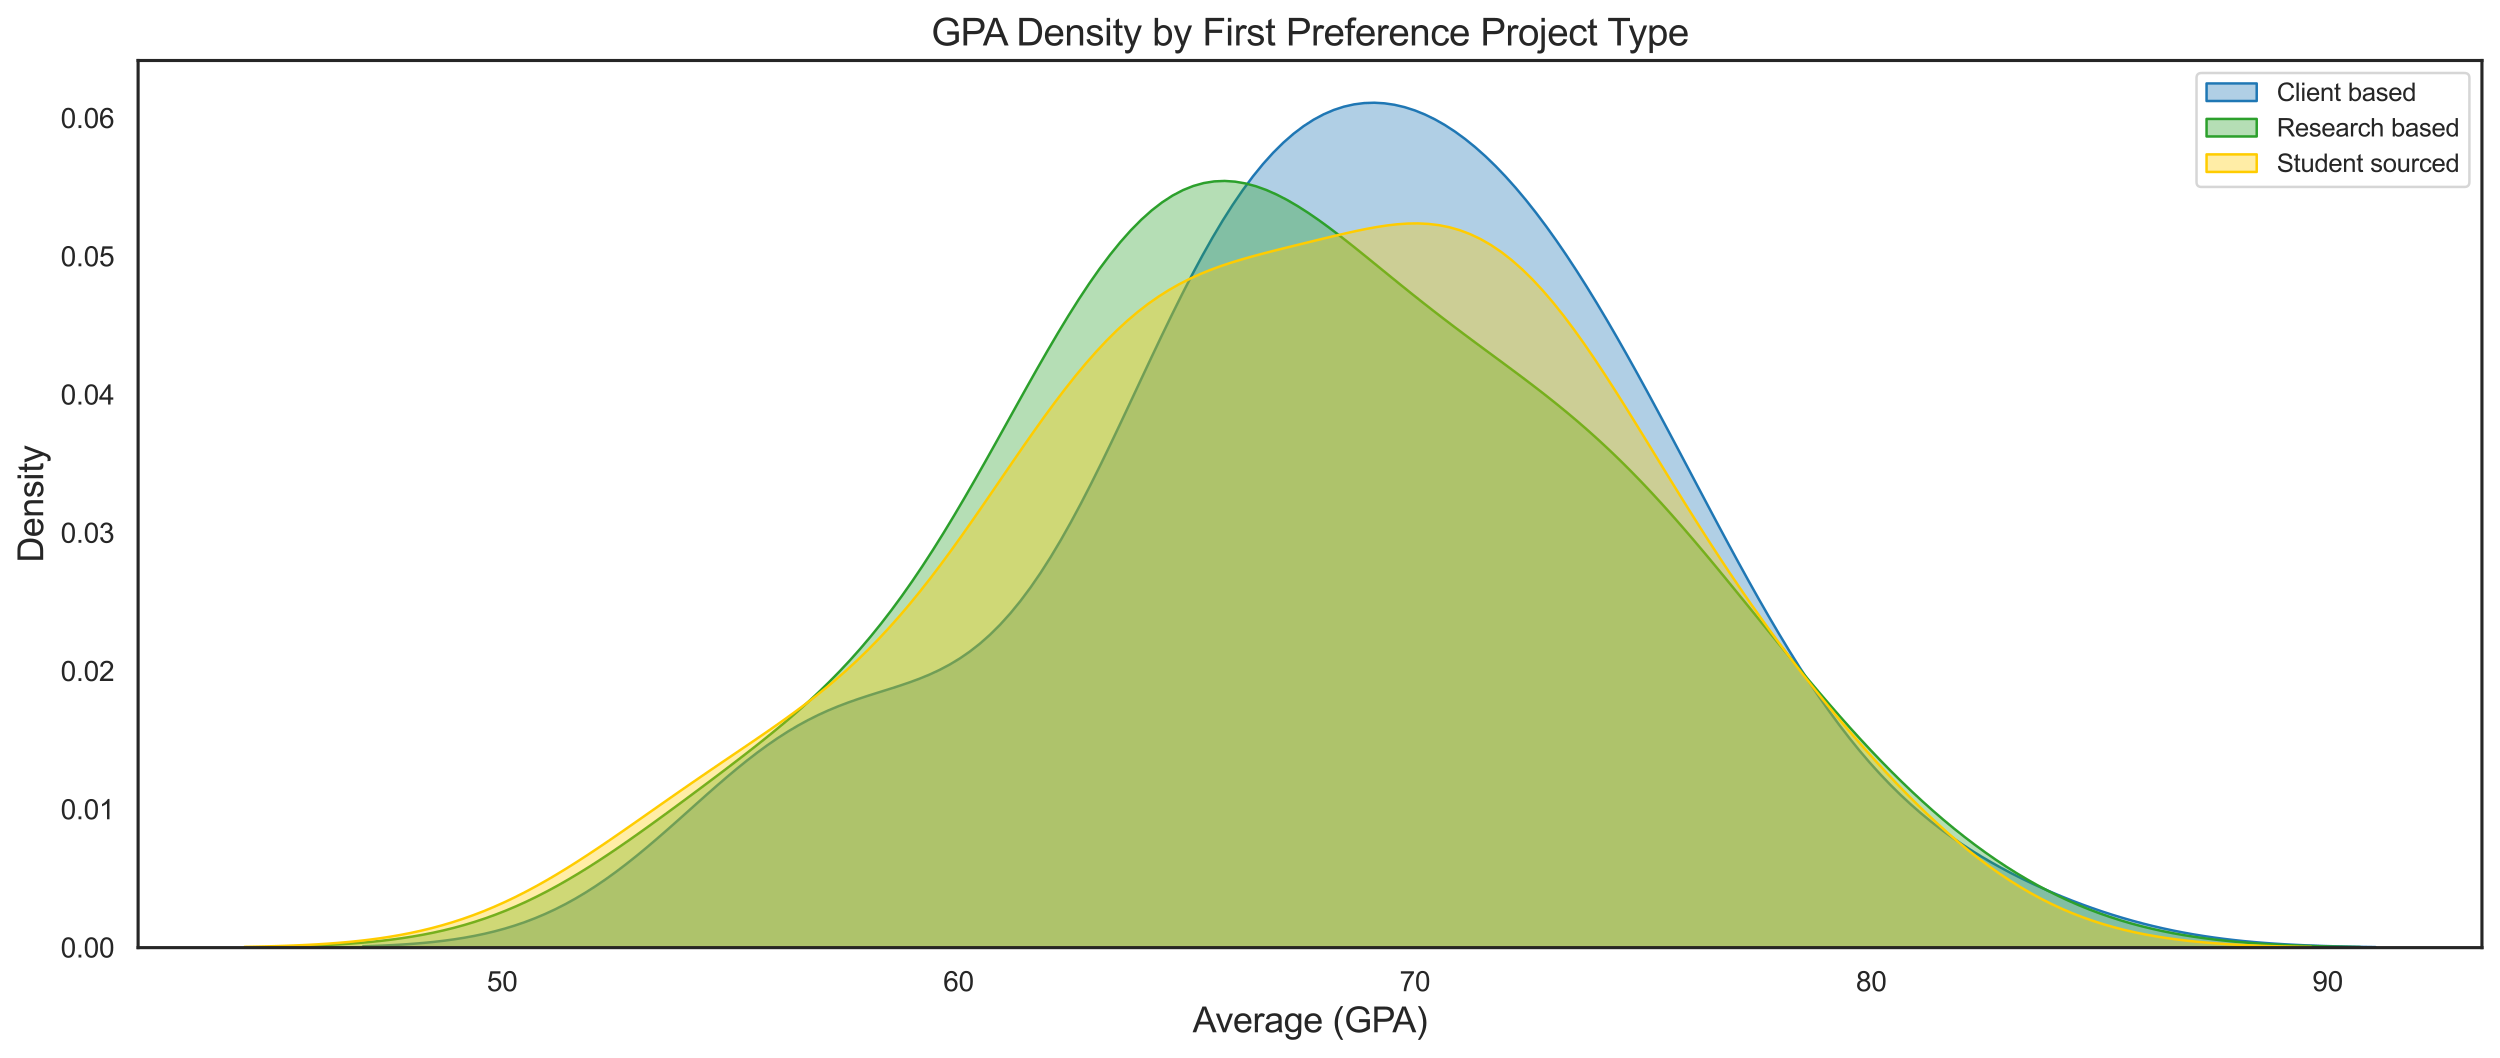 <?xml version="1.0" encoding="utf-8" standalone="no"?>
<!DOCTYPE svg PUBLIC "-//W3C//DTD SVG 1.1//EN"
  "http://www.w3.org/Graphics/SVG/1.1/DTD/svg11.dtd">
<svg xmlns:xlink="http://www.w3.org/1999/xlink" width="996.982pt" height="421.809pt" viewBox="0 0 996.982 421.809" xmlns="http://www.w3.org/2000/svg" version="1.1">
 <defs>
  <style type="text/css">*{stroke-linejoin: round; stroke-linecap: butt}</style>
 </defs>
 <g id="figure_1">
  <g id="patch_1">
   <path d="M 0 421.809 
L 996.982 421.809 
L 996.982 0 
L 0 0 
z
" style="fill: #ffffff"/>
  </g>
  <g id="axes_1">
   <g id="patch_2">
    <path d="M 55.075 377.911 
L 989.782 377.911 
L 989.782 24.12 
L 55.075 24.12 
z
" style="fill: #ffffff"/>
   </g>
   <g id="matplotlib.axis_1">
    <g id="xtick_1">
     <g id="text_1">
      <!-- 50 -->
      <g style="fill: #262626" transform="translate(194.13 395.284) scale(0.11 -0.11)">
       <defs>
        <path id="ArialMT-35" d="M 266 1200 
L 856 1250 
Q 922 819 1161 601 
Q 1400 384 1738 384 
Q 2144 384 2425 690 
Q 2706 997 2706 1503 
Q 2706 1984 2436 2262 
Q 2166 2541 1728 2541 
Q 1456 2541 1237 2417 
Q 1019 2294 894 2097 
L 366 2166 
L 809 4519 
L 3088 4519 
L 3088 3981 
L 1259 3981 
L 1013 2750 
Q 1425 3038 1878 3038 
Q 2478 3038 2890 2622 
Q 3303 2206 3303 1553 
Q 3303 931 2941 478 
Q 2500 -78 1738 -78 
Q 1113 -78 717 272 
Q 322 622 266 1200 
z
" transform="scale(0.016)"/>
        <path id="ArialMT-30" d="M 266 2259 
Q 266 3072 433 3567 
Q 600 4063 929 4331 
Q 1259 4600 1759 4600 
Q 2128 4600 2406 4451 
Q 2684 4303 2865 4023 
Q 3047 3744 3150 3342 
Q 3253 2941 3253 2259 
Q 3253 1453 3087 958 
Q 2922 463 2592 192 
Q 2263 -78 1759 -78 
Q 1097 -78 719 397 
Q 266 969 266 2259 
z
M 844 2259 
Q 844 1131 1108 757 
Q 1372 384 1759 384 
Q 2147 384 2411 759 
Q 2675 1134 2675 2259 
Q 2675 3391 2411 3762 
Q 2147 4134 1753 4134 
Q 1366 4134 1134 3806 
Q 844 3388 844 2259 
z
" transform="scale(0.016)"/>
       </defs>
       <use xlink:href="#ArialMT-35"/>
       <use xlink:href="#ArialMT-30" transform="translate(55.615 0)"/>
      </g>
     </g>
    </g>
    <g id="xtick_2">
     <g id="text_2">
      <!-- 60 -->
      <g style="fill: #262626" transform="translate(376.126 395.284) scale(0.11 -0.11)">
       <defs>
        <path id="ArialMT-36" d="M 3184 3459 
L 2625 3416 
Q 2550 3747 2413 3897 
Q 2184 4138 1850 4138 
Q 1581 4138 1378 3988 
Q 1113 3794 959 3422 
Q 806 3050 800 2363 
Q 1003 2672 1297 2822 
Q 1591 2972 1913 2972 
Q 2475 2972 2870 2558 
Q 3266 2144 3266 1488 
Q 3266 1056 3080 686 
Q 2894 316 2569 119 
Q 2244 -78 1831 -78 
Q 1128 -78 684 439 
Q 241 956 241 2144 
Q 241 3472 731 4075 
Q 1159 4600 1884 4600 
Q 2425 4600 2770 4297 
Q 3116 3994 3184 3459 
z
M 888 1484 
Q 888 1194 1011 928 
Q 1134 663 1356 523 
Q 1578 384 1822 384 
Q 2178 384 2434 671 
Q 2691 959 2691 1453 
Q 2691 1928 2437 2201 
Q 2184 2475 1800 2475 
Q 1419 2475 1153 2201 
Q 888 1928 888 1484 
z
" transform="scale(0.016)"/>
       </defs>
       <use xlink:href="#ArialMT-36"/>
       <use xlink:href="#ArialMT-30" transform="translate(55.615 0)"/>
      </g>
     </g>
    </g>
    <g id="xtick_3">
     <g id="text_3">
      <!-- 70 -->
      <g style="fill: #262626" transform="translate(558.122 395.284) scale(0.11 -0.11)">
       <defs>
        <path id="ArialMT-37" d="M 303 3981 
L 303 4522 
L 3269 4522 
L 3269 4084 
Q 2831 3619 2401 2847 
Q 1972 2075 1738 1259 
Q 1569 684 1522 0 
L 944 0 
Q 953 541 1156 1306 
Q 1359 2072 1739 2783 
Q 2119 3494 2547 3981 
L 303 3981 
z
" transform="scale(0.016)"/>
       </defs>
       <use xlink:href="#ArialMT-37"/>
       <use xlink:href="#ArialMT-30" transform="translate(55.615 0)"/>
      </g>
     </g>
    </g>
    <g id="xtick_4">
     <g id="text_4">
      <!-- 80 -->
      <g style="fill: #262626" transform="translate(740.119 395.284) scale(0.11 -0.11)">
       <defs>
        <path id="ArialMT-38" d="M 1131 2484 
Q 781 2613 612 2850 
Q 444 3088 444 3419 
Q 444 3919 803 4259 
Q 1163 4600 1759 4600 
Q 2359 4600 2725 4251 
Q 3091 3903 3091 3403 
Q 3091 3084 2923 2848 
Q 2756 2613 2416 2484 
Q 2838 2347 3058 2040 
Q 3278 1734 3278 1309 
Q 3278 722 2862 322 
Q 2447 -78 1769 -78 
Q 1091 -78 675 323 
Q 259 725 259 1325 
Q 259 1772 486 2073 
Q 713 2375 1131 2484 
z
M 1019 3438 
Q 1019 3113 1228 2906 
Q 1438 2700 1772 2700 
Q 2097 2700 2305 2904 
Q 2513 3109 2513 3406 
Q 2513 3716 2298 3927 
Q 2084 4138 1766 4138 
Q 1444 4138 1231 3931 
Q 1019 3725 1019 3438 
z
M 838 1322 
Q 838 1081 952 856 
Q 1066 631 1291 507 
Q 1516 384 1775 384 
Q 2178 384 2440 643 
Q 2703 903 2703 1303 
Q 2703 1709 2433 1975 
Q 2163 2241 1756 2241 
Q 1359 2241 1098 1978 
Q 838 1716 838 1322 
z
" transform="scale(0.016)"/>
       </defs>
       <use xlink:href="#ArialMT-38"/>
       <use xlink:href="#ArialMT-30" transform="translate(55.615 0)"/>
      </g>
     </g>
    </g>
    <g id="xtick_5">
     <g id="text_5">
      <!-- 90 -->
      <g style="fill: #262626" transform="translate(922.115 395.284) scale(0.11 -0.11)">
       <defs>
        <path id="ArialMT-39" d="M 350 1059 
L 891 1109 
Q 959 728 1153 556 
Q 1347 384 1650 384 
Q 1909 384 2104 503 
Q 2300 622 2425 820 
Q 2550 1019 2634 1356 
Q 2719 1694 2719 2044 
Q 2719 2081 2716 2156 
Q 2547 1888 2255 1720 
Q 1963 1553 1622 1553 
Q 1053 1553 659 1965 
Q 266 2378 266 3053 
Q 266 3750 677 4175 
Q 1088 4600 1706 4600 
Q 2153 4600 2523 4359 
Q 2894 4119 3086 3673 
Q 3278 3228 3278 2384 
Q 3278 1506 3087 986 
Q 2897 466 2520 194 
Q 2144 -78 1638 -78 
Q 1100 -78 759 220 
Q 419 519 350 1059 
z
M 2653 3081 
Q 2653 3566 2395 3850 
Q 2138 4134 1775 4134 
Q 1400 4134 1122 3828 
Q 844 3522 844 3034 
Q 844 2597 1108 2323 
Q 1372 2050 1759 2050 
Q 2150 2050 2401 2323 
Q 2653 2597 2653 3081 
z
" transform="scale(0.016)"/>
       </defs>
       <use xlink:href="#ArialMT-39"/>
       <use xlink:href="#ArialMT-30" transform="translate(55.615 0)"/>
      </g>
     </g>
    </g>
    <g id="text_6">
     <!-- Average (GPA) -->
     <g style="fill: #262626" transform="translate(475.607 411.662) scale(0.14 -0.14)">
      <defs>
       <path id="ArialMT-41" d="M -9 0 
L 1750 4581 
L 2403 4581 
L 4278 0 
L 3588 0 
L 3053 1388 
L 1138 1388 
L 634 0 
L -9 0 
z
M 1313 1881 
L 2866 1881 
L 2388 3150 
Q 2169 3728 2063 4100 
Q 1975 3659 1816 3225 
L 1313 1881 
z
" transform="scale(0.016)"/>
       <path id="ArialMT-76" d="M 1344 0 
L 81 3319 
L 675 3319 
L 1388 1331 
Q 1503 1009 1600 663 
Q 1675 925 1809 1294 
L 2547 3319 
L 3125 3319 
L 1869 0 
L 1344 0 
z
" transform="scale(0.016)"/>
       <path id="ArialMT-65" d="M 2694 1069 
L 3275 997 
Q 3138 488 2766 206 
Q 2394 -75 1816 -75 
Q 1088 -75 661 373 
Q 234 822 234 1631 
Q 234 2469 665 2931 
Q 1097 3394 1784 3394 
Q 2450 3394 2872 2941 
Q 3294 2488 3294 1666 
Q 3294 1616 3291 1516 
L 816 1516 
Q 847 969 1125 678 
Q 1403 388 1819 388 
Q 2128 388 2347 550 
Q 2566 713 2694 1069 
z
M 847 1978 
L 2700 1978 
Q 2663 2397 2488 2606 
Q 2219 2931 1791 2931 
Q 1403 2931 1139 2672 
Q 875 2413 847 1978 
z
" transform="scale(0.016)"/>
       <path id="ArialMT-72" d="M 416 0 
L 416 3319 
L 922 3319 
L 922 2816 
Q 1116 3169 1280 3281 
Q 1444 3394 1641 3394 
Q 1925 3394 2219 3213 
L 2025 2691 
Q 1819 2813 1613 2813 
Q 1428 2813 1281 2702 
Q 1134 2591 1072 2394 
Q 978 2094 978 1738 
L 978 0 
L 416 0 
z
" transform="scale(0.016)"/>
       <path id="ArialMT-61" d="M 2588 409 
Q 2275 144 1986 34 
Q 1697 -75 1366 -75 
Q 819 -75 525 192 
Q 231 459 231 875 
Q 231 1119 342 1320 
Q 453 1522 633 1644 
Q 813 1766 1038 1828 
Q 1203 1872 1538 1913 
Q 2219 1994 2541 2106 
Q 2544 2222 2544 2253 
Q 2544 2597 2384 2738 
Q 2169 2928 1744 2928 
Q 1347 2928 1158 2789 
Q 969 2650 878 2297 
L 328 2372 
Q 403 2725 575 2942 
Q 747 3159 1072 3276 
Q 1397 3394 1825 3394 
Q 2250 3394 2515 3294 
Q 2781 3194 2906 3042 
Q 3031 2891 3081 2659 
Q 3109 2516 3109 2141 
L 3109 1391 
Q 3109 606 3145 398 
Q 3181 191 3288 0 
L 2700 0 
Q 2613 175 2588 409 
z
M 2541 1666 
Q 2234 1541 1622 1453 
Q 1275 1403 1131 1340 
Q 988 1278 909 1158 
Q 831 1038 831 891 
Q 831 666 1001 516 
Q 1172 366 1500 366 
Q 1825 366 2078 508 
Q 2331 650 2450 897 
Q 2541 1088 2541 1459 
L 2541 1666 
z
" transform="scale(0.016)"/>
       <path id="ArialMT-67" d="M 319 -275 
L 866 -356 
Q 900 -609 1056 -725 
Q 1266 -881 1628 -881 
Q 2019 -881 2231 -725 
Q 2444 -569 2519 -288 
Q 2563 -116 2559 434 
Q 2191 0 1641 0 
Q 956 0 581 494 
Q 206 988 206 1678 
Q 206 2153 378 2554 
Q 550 2956 876 3175 
Q 1203 3394 1644 3394 
Q 2231 3394 2613 2919 
L 2613 3319 
L 3131 3319 
L 3131 450 
Q 3131 -325 2973 -648 
Q 2816 -972 2473 -1159 
Q 2131 -1347 1631 -1347 
Q 1038 -1347 672 -1080 
Q 306 -813 319 -275 
z
M 784 1719 
Q 784 1066 1043 766 
Q 1303 466 1694 466 
Q 2081 466 2343 764 
Q 2606 1063 2606 1700 
Q 2606 2309 2336 2618 
Q 2066 2928 1684 2928 
Q 1309 2928 1046 2623 
Q 784 2319 784 1719 
z
" transform="scale(0.016)"/>
       <path id="ArialMT-20" transform="scale(0.016)"/>
       <path id="ArialMT-28" d="M 1497 -1347 
Q 1031 -759 709 28 
Q 388 816 388 1659 
Q 388 2403 628 3084 
Q 909 3875 1497 4659 
L 1900 4659 
Q 1522 4009 1400 3731 
Q 1209 3300 1100 2831 
Q 966 2247 966 1656 
Q 966 153 1900 -1347 
L 1497 -1347 
z
" transform="scale(0.016)"/>
       <path id="ArialMT-47" d="M 2638 1797 
L 2638 2334 
L 4578 2338 
L 4578 638 
Q 4131 281 3656 101 
Q 3181 -78 2681 -78 
Q 2006 -78 1454 211 
Q 903 500 622 1047 
Q 341 1594 341 2269 
Q 341 2938 620 3517 
Q 900 4097 1425 4378 
Q 1950 4659 2634 4659 
Q 3131 4659 3532 4498 
Q 3934 4338 4162 4050 
Q 4391 3763 4509 3300 
L 3963 3150 
Q 3859 3500 3706 3700 
Q 3553 3900 3268 4020 
Q 2984 4141 2638 4141 
Q 2222 4141 1919 4014 
Q 1616 3888 1430 3681 
Q 1244 3475 1141 3228 
Q 966 2803 966 2306 
Q 966 1694 1177 1281 
Q 1388 869 1791 669 
Q 2194 469 2647 469 
Q 3041 469 3416 620 
Q 3791 772 3984 944 
L 3984 1797 
L 2638 1797 
z
" transform="scale(0.016)"/>
       <path id="ArialMT-50" d="M 494 0 
L 494 4581 
L 2222 4581 
Q 2678 4581 2919 4538 
Q 3256 4481 3484 4323 
Q 3713 4166 3852 3881 
Q 3991 3597 3991 3256 
Q 3991 2672 3619 2267 
Q 3247 1863 2275 1863 
L 1100 1863 
L 1100 0 
L 494 0 
z
M 1100 2403 
L 2284 2403 
Q 2872 2403 3119 2622 
Q 3366 2841 3366 3238 
Q 3366 3525 3220 3729 
Q 3075 3934 2838 4000 
Q 2684 4041 2272 4041 
L 1100 4041 
L 1100 2403 
z
" transform="scale(0.016)"/>
       <path id="ArialMT-29" d="M 791 -1347 
L 388 -1347 
Q 1322 153 1322 1656 
Q 1322 2244 1188 2822 
Q 1081 3291 891 3722 
Q 769 4003 388 4659 
L 791 4659 
Q 1378 3875 1659 3084 
Q 1900 2403 1900 1659 
Q 1900 816 1576 28 
Q 1253 -759 791 -1347 
z
" transform="scale(0.016)"/>
      </defs>
      <use xlink:href="#ArialMT-41"/>
      <use xlink:href="#ArialMT-76" transform="translate(64.949 0)"/>
      <use xlink:href="#ArialMT-65" transform="translate(114.949 0)"/>
      <use xlink:href="#ArialMT-72" transform="translate(170.564 0)"/>
      <use xlink:href="#ArialMT-61" transform="translate(203.865 0)"/>
      <use xlink:href="#ArialMT-67" transform="translate(259.48 0)"/>
      <use xlink:href="#ArialMT-65" transform="translate(315.096 0)"/>
      <use xlink:href="#ArialMT-20" transform="translate(370.711 0)"/>
      <use xlink:href="#ArialMT-28" transform="translate(398.494 0)"/>
      <use xlink:href="#ArialMT-47" transform="translate(431.795 0)"/>
      <use xlink:href="#ArialMT-50" transform="translate(509.578 0)"/>
      <use xlink:href="#ArialMT-41" transform="translate(568.902 0)"/>
      <use xlink:href="#ArialMT-29" transform="translate(635.602 0)"/>
     </g>
    </g>
   </g>
   <g id="matplotlib.axis_2">
    <g id="ytick_1">
     <g id="text_7">
      <!-- 0.00 -->
      <g style="fill: #262626" transform="translate(24.168 381.848) scale(0.11 -0.11)">
       <defs>
        <path id="ArialMT-2e" d="M 581 0 
L 581 641 
L 1222 641 
L 1222 0 
L 581 0 
z
" transform="scale(0.016)"/>
       </defs>
       <use xlink:href="#ArialMT-30"/>
       <use xlink:href="#ArialMT-2e" transform="translate(55.615 0)"/>
       <use xlink:href="#ArialMT-30" transform="translate(83.398 0)"/>
       <use xlink:href="#ArialMT-30" transform="translate(139.014 0)"/>
      </g>
     </g>
    </g>
    <g id="ytick_2">
     <g id="text_8">
      <!-- 0.01 -->
      <g style="fill: #262626" transform="translate(24.168 326.717) scale(0.11 -0.11)">
       <defs>
        <path id="ArialMT-31" d="M 2384 0 
L 1822 0 
L 1822 3584 
Q 1619 3391 1289 3197 
Q 959 3003 697 2906 
L 697 3450 
Q 1169 3672 1522 3987 
Q 1875 4303 2022 4600 
L 2384 4600 
L 2384 0 
z
" transform="scale(0.016)"/>
       </defs>
       <use xlink:href="#ArialMT-30"/>
       <use xlink:href="#ArialMT-2e" transform="translate(55.615 0)"/>
       <use xlink:href="#ArialMT-30" transform="translate(83.398 0)"/>
       <use xlink:href="#ArialMT-31" transform="translate(139.014 0)"/>
      </g>
     </g>
    </g>
    <g id="ytick_3">
     <g id="text_9">
      <!-- 0.02 -->
      <g style="fill: #262626" transform="translate(24.168 271.586) scale(0.11 -0.11)">
       <defs>
        <path id="ArialMT-32" d="M 3222 541 
L 3222 0 
L 194 0 
Q 188 203 259 391 
Q 375 700 629 1000 
Q 884 1300 1366 1694 
Q 2113 2306 2375 2664 
Q 2638 3022 2638 3341 
Q 2638 3675 2398 3904 
Q 2159 4134 1775 4134 
Q 1369 4134 1125 3890 
Q 881 3647 878 3216 
L 300 3275 
Q 359 3922 746 4261 
Q 1134 4600 1788 4600 
Q 2447 4600 2831 4234 
Q 3216 3869 3216 3328 
Q 3216 3053 3103 2787 
Q 2991 2522 2730 2228 
Q 2469 1934 1863 1422 
Q 1356 997 1212 845 
Q 1069 694 975 541 
L 3222 541 
z
" transform="scale(0.016)"/>
       </defs>
       <use xlink:href="#ArialMT-30"/>
       <use xlink:href="#ArialMT-2e" transform="translate(55.615 0)"/>
       <use xlink:href="#ArialMT-30" transform="translate(83.398 0)"/>
       <use xlink:href="#ArialMT-32" transform="translate(139.014 0)"/>
      </g>
     </g>
    </g>
    <g id="ytick_4">
     <g id="text_10">
      <!-- 0.03 -->
      <g style="fill: #262626" transform="translate(24.168 216.455) scale(0.11 -0.11)">
       <defs>
        <path id="ArialMT-33" d="M 269 1209 
L 831 1284 
Q 928 806 1161 595 
Q 1394 384 1728 384 
Q 2125 384 2398 659 
Q 2672 934 2672 1341 
Q 2672 1728 2419 1979 
Q 2166 2231 1775 2231 
Q 1616 2231 1378 2169 
L 1441 2663 
Q 1497 2656 1531 2656 
Q 1891 2656 2178 2843 
Q 2466 3031 2466 3422 
Q 2466 3731 2256 3934 
Q 2047 4138 1716 4138 
Q 1388 4138 1169 3931 
Q 950 3725 888 3313 
L 325 3413 
Q 428 3978 793 4289 
Q 1159 4600 1703 4600 
Q 2078 4600 2393 4439 
Q 2709 4278 2876 4000 
Q 3044 3722 3044 3409 
Q 3044 3113 2884 2869 
Q 2725 2625 2413 2481 
Q 2819 2388 3044 2092 
Q 3269 1797 3269 1353 
Q 3269 753 2831 336 
Q 2394 -81 1725 -81 
Q 1122 -81 723 278 
Q 325 638 269 1209 
z
" transform="scale(0.016)"/>
       </defs>
       <use xlink:href="#ArialMT-30"/>
       <use xlink:href="#ArialMT-2e" transform="translate(55.615 0)"/>
       <use xlink:href="#ArialMT-30" transform="translate(83.398 0)"/>
       <use xlink:href="#ArialMT-33" transform="translate(139.014 0)"/>
      </g>
     </g>
    </g>
    <g id="ytick_5">
     <g id="text_11">
      <!-- 0.04 -->
      <g style="fill: #262626" transform="translate(24.168 161.323) scale(0.11 -0.11)">
       <defs>
        <path id="ArialMT-34" d="M 2069 0 
L 2069 1097 
L 81 1097 
L 81 1613 
L 2172 4581 
L 2631 4581 
L 2631 1613 
L 3250 1613 
L 3250 1097 
L 2631 1097 
L 2631 0 
L 2069 0 
z
M 2069 1613 
L 2069 3678 
L 634 1613 
L 2069 1613 
z
" transform="scale(0.016)"/>
       </defs>
       <use xlink:href="#ArialMT-30"/>
       <use xlink:href="#ArialMT-2e" transform="translate(55.615 0)"/>
       <use xlink:href="#ArialMT-30" transform="translate(83.398 0)"/>
       <use xlink:href="#ArialMT-34" transform="translate(139.014 0)"/>
      </g>
     </g>
    </g>
    <g id="ytick_6">
     <g id="text_12">
      <!-- 0.05 -->
      <g style="fill: #262626" transform="translate(24.168 106.192) scale(0.11 -0.11)">
       <use xlink:href="#ArialMT-30"/>
       <use xlink:href="#ArialMT-2e" transform="translate(55.615 0)"/>
       <use xlink:href="#ArialMT-30" transform="translate(83.398 0)"/>
       <use xlink:href="#ArialMT-35" transform="translate(139.014 0)"/>
      </g>
     </g>
    </g>
    <g id="ytick_7">
     <g id="text_13">
      <!-- 0.06 -->
      <g style="fill: #262626" transform="translate(24.168 51.061) scale(0.11 -0.11)">
       <use xlink:href="#ArialMT-30"/>
       <use xlink:href="#ArialMT-2e" transform="translate(55.615 0)"/>
       <use xlink:href="#ArialMT-30" transform="translate(83.398 0)"/>
       <use xlink:href="#ArialMT-36" transform="translate(139.014 0)"/>
      </g>
     </g>
    </g>
    <g id="text_14">
     <!-- Density -->
     <g style="fill: #262626" transform="translate(17.221 224.356) rotate(-90) scale(0.14 -0.14)">
      <defs>
       <path id="ArialMT-44" d="M 494 0 
L 494 4581 
L 2072 4581 
Q 2606 4581 2888 4516 
Q 3281 4425 3559 4188 
Q 3922 3881 4101 3404 
Q 4281 2928 4281 2316 
Q 4281 1794 4159 1391 
Q 4038 988 3847 723 
Q 3656 459 3429 307 
Q 3203 156 2883 78 
Q 2563 0 2147 0 
L 494 0 
z
M 1100 541 
L 2078 541 
Q 2531 541 2789 625 
Q 3047 709 3200 863 
Q 3416 1078 3536 1442 
Q 3656 1806 3656 2325 
Q 3656 3044 3420 3430 
Q 3184 3816 2847 3947 
Q 2603 4041 2063 4041 
L 1100 4041 
L 1100 541 
z
" transform="scale(0.016)"/>
       <path id="ArialMT-6e" d="M 422 0 
L 422 3319 
L 928 3319 
L 928 2847 
Q 1294 3394 1984 3394 
Q 2284 3394 2536 3286 
Q 2788 3178 2913 3003 
Q 3038 2828 3088 2588 
Q 3119 2431 3119 2041 
L 3119 0 
L 2556 0 
L 2556 2019 
Q 2556 2363 2490 2533 
Q 2425 2703 2258 2804 
Q 2091 2906 1866 2906 
Q 1506 2906 1245 2678 
Q 984 2450 984 1813 
L 984 0 
L 422 0 
z
" transform="scale(0.016)"/>
       <path id="ArialMT-73" d="M 197 991 
L 753 1078 
Q 800 744 1014 566 
Q 1228 388 1613 388 
Q 2000 388 2187 545 
Q 2375 703 2375 916 
Q 2375 1106 2209 1216 
Q 2094 1291 1634 1406 
Q 1016 1563 777 1677 
Q 538 1791 414 1992 
Q 291 2194 291 2438 
Q 291 2659 392 2848 
Q 494 3038 669 3163 
Q 800 3259 1026 3326 
Q 1253 3394 1513 3394 
Q 1903 3394 2198 3281 
Q 2494 3169 2634 2976 
Q 2775 2784 2828 2463 
L 2278 2388 
Q 2241 2644 2061 2787 
Q 1881 2931 1553 2931 
Q 1166 2931 1000 2803 
Q 834 2675 834 2503 
Q 834 2394 903 2306 
Q 972 2216 1119 2156 
Q 1203 2125 1616 2013 
Q 2213 1853 2448 1751 
Q 2684 1650 2818 1456 
Q 2953 1263 2953 975 
Q 2953 694 2789 445 
Q 2625 197 2315 61 
Q 2006 -75 1616 -75 
Q 969 -75 630 194 
Q 291 463 197 991 
z
" transform="scale(0.016)"/>
       <path id="ArialMT-69" d="M 425 3934 
L 425 4581 
L 988 4581 
L 988 3934 
L 425 3934 
z
M 425 0 
L 425 3319 
L 988 3319 
L 988 0 
L 425 0 
z
" transform="scale(0.016)"/>
       <path id="ArialMT-74" d="M 1650 503 
L 1731 6 
Q 1494 -44 1306 -44 
Q 1000 -44 831 53 
Q 663 150 594 308 
Q 525 466 525 972 
L 525 2881 
L 113 2881 
L 113 3319 
L 525 3319 
L 525 4141 
L 1084 4478 
L 1084 3319 
L 1650 3319 
L 1650 2881 
L 1084 2881 
L 1084 941 
Q 1084 700 1114 631 
Q 1144 563 1211 522 
Q 1278 481 1403 481 
Q 1497 481 1650 503 
z
" transform="scale(0.016)"/>
       <path id="ArialMT-79" d="M 397 -1278 
L 334 -750 
Q 519 -800 656 -800 
Q 844 -800 956 -737 
Q 1069 -675 1141 -563 
Q 1194 -478 1313 -144 
Q 1328 -97 1363 -6 
L 103 3319 
L 709 3319 
L 1400 1397 
Q 1534 1031 1641 628 
Q 1738 1016 1872 1384 
L 2581 3319 
L 3144 3319 
L 1881 -56 
Q 1678 -603 1566 -809 
Q 1416 -1088 1222 -1217 
Q 1028 -1347 759 -1347 
Q 597 -1347 397 -1278 
z
" transform="scale(0.016)"/>
      </defs>
      <use xlink:href="#ArialMT-44"/>
      <use xlink:href="#ArialMT-65" transform="translate(72.217 0)"/>
      <use xlink:href="#ArialMT-6e" transform="translate(127.832 0)"/>
      <use xlink:href="#ArialMT-73" transform="translate(183.447 0)"/>
      <use xlink:href="#ArialMT-69" transform="translate(233.447 0)"/>
      <use xlink:href="#ArialMT-74" transform="translate(255.664 0)"/>
      <use xlink:href="#ArialMT-79" transform="translate(283.447 0)"/>
     </g>
    </g>
   </g>
   <g id="FillBetweenPolyCollection_1">
    <defs>
     <path id="m1ec3e0f3b0" d="M 144.784 -44.436 
L 144.784 -43.898 
L 148.817 -43.898 
L 152.85 -43.898 
L 156.883 -43.898 
L 160.915 -43.898 
L 164.948 -43.898 
L 168.981 -43.898 
L 173.013 -43.898 
L 177.046 -43.898 
L 181.079 -43.898 
L 185.112 -43.898 
L 189.144 -43.898 
L 193.177 -43.898 
L 197.21 -43.898 
L 201.242 -43.898 
L 205.275 -43.898 
L 209.308 -43.898 
L 213.341 -43.898 
L 217.373 -43.898 
L 221.406 -43.898 
L 225.439 -43.898 
L 229.471 -43.898 
L 233.504 -43.898 
L 237.537 -43.898 
L 241.57 -43.898 
L 245.602 -43.898 
L 249.635 -43.898 
L 253.668 -43.898 
L 257.7 -43.898 
L 261.733 -43.898 
L 265.766 -43.898 
L 269.799 -43.898 
L 273.831 -43.898 
L 277.864 -43.898 
L 281.897 -43.898 
L 285.929 -43.898 
L 289.962 -43.898 
L 293.995 -43.898 
L 298.028 -43.898 
L 302.06 -43.898 
L 306.093 -43.898 
L 310.126 -43.898 
L 314.159 -43.898 
L 318.191 -43.898 
L 322.224 -43.898 
L 326.257 -43.898 
L 330.289 -43.898 
L 334.322 -43.898 
L 338.355 -43.898 
L 342.388 -43.898 
L 346.42 -43.898 
L 350.453 -43.898 
L 354.486 -43.898 
L 358.518 -43.898 
L 362.551 -43.898 
L 366.584 -43.898 
L 370.617 -43.898 
L 374.649 -43.898 
L 378.682 -43.898 
L 382.715 -43.898 
L 386.747 -43.898 
L 390.78 -43.898 
L 394.813 -43.898 
L 398.846 -43.898 
L 402.878 -43.898 
L 406.911 -43.898 
L 410.944 -43.898 
L 414.976 -43.898 
L 419.009 -43.898 
L 423.042 -43.898 
L 427.075 -43.898 
L 431.107 -43.898 
L 435.14 -43.898 
L 439.173 -43.898 
L 443.205 -43.898 
L 447.238 -43.898 
L 451.271 -43.898 
L 455.304 -43.898 
L 459.336 -43.898 
L 463.369 -43.898 
L 467.402 -43.898 
L 471.434 -43.898 
L 475.467 -43.898 
L 479.5 -43.898 
L 483.533 -43.898 
L 487.565 -43.898 
L 491.598 -43.898 
L 495.631 -43.898 
L 499.663 -43.898 
L 503.696 -43.898 
L 507.729 -43.898 
L 511.762 -43.898 
L 515.794 -43.898 
L 519.827 -43.898 
L 523.86 -43.898 
L 527.893 -43.898 
L 531.925 -43.898 
L 535.958 -43.898 
L 539.991 -43.898 
L 544.023 -43.898 
L 548.056 -43.898 
L 552.089 -43.898 
L 556.122 -43.898 
L 560.154 -43.898 
L 564.187 -43.898 
L 568.22 -43.898 
L 572.252 -43.898 
L 576.285 -43.898 
L 580.318 -43.898 
L 584.351 -43.898 
L 588.383 -43.898 
L 592.416 -43.898 
L 596.449 -43.898 
L 600.481 -43.898 
L 604.514 -43.898 
L 608.547 -43.898 
L 612.58 -43.898 
L 616.612 -43.898 
L 620.645 -43.898 
L 624.678 -43.898 
L 628.71 -43.898 
L 632.743 -43.898 
L 636.776 -43.898 
L 640.809 -43.898 
L 644.841 -43.898 
L 648.874 -43.898 
L 652.907 -43.898 
L 656.939 -43.898 
L 660.972 -43.898 
L 665.005 -43.898 
L 669.038 -43.898 
L 673.07 -43.898 
L 677.103 -43.898 
L 681.136 -43.898 
L 685.168 -43.898 
L 689.201 -43.898 
L 693.234 -43.898 
L 697.267 -43.898 
L 701.299 -43.898 
L 705.332 -43.898 
L 709.365 -43.898 
L 713.398 -43.898 
L 717.43 -43.898 
L 721.463 -43.898 
L 725.496 -43.898 
L 729.528 -43.898 
L 733.561 -43.898 
L 737.594 -43.898 
L 741.627 -43.898 
L 745.659 -43.898 
L 749.692 -43.898 
L 753.725 -43.898 
L 757.757 -43.898 
L 761.79 -43.898 
L 765.823 -43.898 
L 769.856 -43.898 
L 773.888 -43.898 
L 777.921 -43.898 
L 781.954 -43.898 
L 785.986 -43.898 
L 790.019 -43.898 
L 794.052 -43.898 
L 798.085 -43.898 
L 802.117 -43.898 
L 806.15 -43.898 
L 810.183 -43.898 
L 814.215 -43.898 
L 818.248 -43.898 
L 822.281 -43.898 
L 826.314 -43.898 
L 830.346 -43.898 
L 834.379 -43.898 
L 838.412 -43.898 
L 842.444 -43.898 
L 846.477 -43.898 
L 850.51 -43.898 
L 854.543 -43.898 
L 858.575 -43.898 
L 862.608 -43.898 
L 866.641 -43.898 
L 870.673 -43.898 
L 874.706 -43.898 
L 878.739 -43.898 
L 882.772 -43.898 
L 886.804 -43.898 
L 890.837 -43.898 
L 894.87 -43.898 
L 898.903 -43.898 
L 902.935 -43.898 
L 906.968 -43.898 
L 911.001 -43.898 
L 915.033 -43.898 
L 919.066 -43.898 
L 923.099 -43.898 
L 927.132 -43.898 
L 931.164 -43.898 
L 935.197 -43.898 
L 939.23 -43.898 
L 943.262 -43.898 
L 947.295 -43.898 
L 947.295 -44.125 
L 947.295 -44.125 
L 943.262 -44.181 
L 939.23 -44.248 
L 935.197 -44.329 
L 931.164 -44.426 
L 927.132 -44.542 
L 923.099 -44.679 
L 919.066 -44.84 
L 915.033 -45.028 
L 911.001 -45.247 
L 906.968 -45.5 
L 902.935 -45.791 
L 898.903 -46.124 
L 894.87 -46.502 
L 890.837 -46.929 
L 886.804 -47.409 
L 882.772 -47.946 
L 878.739 -48.542 
L 874.706 -49.201 
L 870.673 -49.926 
L 866.641 -50.719 
L 862.608 -51.581 
L 858.575 -52.516 
L 854.543 -53.523 
L 850.51 -54.604 
L 846.477 -55.759 
L 842.444 -56.989 
L 838.412 -58.293 
L 834.379 -59.673 
L 830.346 -61.128 
L 826.314 -62.659 
L 822.281 -64.267 
L 818.248 -65.954 
L 814.215 -67.722 
L 810.183 -69.575 
L 806.15 -71.517 
L 802.117 -73.555 
L 798.085 -75.694 
L 794.052 -77.943 
L 790.019 -80.312 
L 785.986 -82.81 
L 781.954 -85.45 
L 777.921 -88.244 
L 773.888 -91.204 
L 769.856 -94.344 
L 765.823 -97.677 
L 761.79 -101.217 
L 757.757 -104.974 
L 753.725 -108.96 
L 749.692 -113.185 
L 745.659 -117.657 
L 741.627 -122.382 
L 737.594 -127.363 
L 733.561 -132.602 
L 729.528 -138.097 
L 725.496 -143.845 
L 721.463 -149.838 
L 717.43 -156.067 
L 713.398 -162.52 
L 709.365 -169.183 
L 705.332 -176.039 
L 701.299 -183.069 
L 697.267 -190.255 
L 693.234 -197.573 
L 689.201 -205.001 
L 685.168 -212.516 
L 681.136 -220.094 
L 677.103 -227.712 
L 673.07 -235.344 
L 669.038 -242.967 
L 665.005 -250.557 
L 660.972 -258.092 
L 656.939 -265.55 
L 652.907 -272.908 
L 648.874 -280.146 
L 644.841 -287.244 
L 640.809 -294.184 
L 636.776 -300.946 
L 632.743 -307.514 
L 628.71 -313.872 
L 624.678 -320.004 
L 620.645 -325.896 
L 616.612 -331.535 
L 612.58 -336.908 
L 608.547 -342.006 
L 604.514 -346.817 
L 600.481 -351.334 
L 596.449 -355.549 
L 592.416 -359.456 
L 588.383 -363.048 
L 584.351 -366.323 
L 580.318 -369.274 
L 576.285 -371.9 
L 572.252 -374.197 
L 568.22 -376.162 
L 564.187 -377.79 
L 560.154 -379.078 
L 556.122 -380.021 
L 552.089 -380.611 
L 548.056 -380.842 
L 544.023 -380.704 
L 539.991 -380.188 
L 535.958 -379.28 
L 531.925 -377.969 
L 527.893 -376.241 
L 523.86 -374.082 
L 519.827 -371.479 
L 515.794 -368.42 
L 511.762 -364.895 
L 507.729 -360.896 
L 503.696 -356.418 
L 499.663 -351.462 
L 495.631 -346.032 
L 491.598 -340.138 
L 487.565 -333.797 
L 483.533 -327.032 
L 479.5 -319.873 
L 475.467 -312.354 
L 471.434 -304.519 
L 467.402 -296.415 
L 463.369 -288.096 
L 459.336 -279.619 
L 455.304 -271.045 
L 451.271 -262.437 
L 447.238 -253.86 
L 443.205 -245.378 
L 439.173 -237.051 
L 435.14 -228.941 
L 431.107 -221.101 
L 427.075 -213.583 
L 423.042 -206.43 
L 419.009 -199.68 
L 414.976 -193.36 
L 410.944 -187.494 
L 406.911 -182.094 
L 402.878 -177.164 
L 398.846 -172.701 
L 394.813 -168.695 
L 390.78 -165.125 
L 386.747 -161.968 
L 382.715 -159.192 
L 378.682 -156.76 
L 374.649 -154.632 
L 370.617 -152.764 
L 366.584 -151.11 
L 362.551 -149.625 
L 358.518 -148.259 
L 354.486 -146.968 
L 350.453 -145.705 
L 346.42 -144.431 
L 342.388 -143.104 
L 338.355 -141.691 
L 334.322 -140.161 
L 330.289 -138.488 
L 326.257 -136.652 
L 322.224 -134.637 
L 318.191 -132.434 
L 314.159 -130.038 
L 310.126 -127.45 
L 306.093 -124.676 
L 302.06 -121.727 
L 298.028 -118.616 
L 293.995 -115.362 
L 289.962 -111.987 
L 285.929 -108.513 
L 281.897 -104.968 
L 277.864 -101.376 
L 273.831 -97.765 
L 269.799 -94.163 
L 265.766 -90.594 
L 261.733 -87.086 
L 257.7 -83.66 
L 253.668 -80.338 
L 249.635 -77.139 
L 245.602 -74.078 
L 241.57 -71.17 
L 237.537 -68.425 
L 233.504 -65.85 
L 229.471 -63.45 
L 225.439 -61.228 
L 221.406 -59.183 
L 217.373 -57.313 
L 213.341 -55.614 
L 209.308 -54.078 
L 205.275 -52.7 
L 201.242 -51.47 
L 197.21 -50.379 
L 193.177 -49.417 
L 189.144 -48.574 
L 185.112 -47.84 
L 181.079 -47.204 
L 177.046 -46.656 
L 173.013 -46.188 
L 168.981 -45.789 
L 164.948 -45.451 
L 160.915 -45.167 
L 156.883 -44.93 
L 152.85 -44.733 
L 148.817 -44.57 
L 144.784 -44.436 
z
" style="stroke: #1f77b4"/>
    </defs>
    <g clip-path="url(#p089a83f43a)">
     <use xlink:href="#m1ec3e0f3b0" x="0" y="421.809" style="fill: #1f77b4; fill-opacity: 0.35; stroke: #1f77b4"/>
    </g>
   </g>
   <g id="FillBetweenPolyCollection_2">
    <defs>
     <path id="mc1162f0f92" d="M 114.463 -44.38 
L 114.463 -43.898 
L 118.617 -43.898 
L 122.772 -43.898 
L 126.926 -43.898 
L 131.081 -43.898 
L 135.235 -43.898 
L 139.39 -43.898 
L 143.544 -43.898 
L 147.699 -43.898 
L 151.854 -43.898 
L 156.008 -43.898 
L 160.163 -43.898 
L 164.317 -43.898 
L 168.472 -43.898 
L 172.626 -43.898 
L 176.781 -43.898 
L 180.935 -43.898 
L 185.09 -43.898 
L 189.244 -43.898 
L 193.399 -43.898 
L 197.554 -43.898 
L 201.708 -43.898 
L 205.863 -43.898 
L 210.017 -43.898 
L 214.172 -43.898 
L 218.326 -43.898 
L 222.481 -43.898 
L 226.635 -43.898 
L 230.79 -43.898 
L 234.945 -43.898 
L 239.099 -43.898 
L 243.254 -43.898 
L 247.408 -43.898 
L 251.563 -43.898 
L 255.717 -43.898 
L 259.872 -43.898 
L 264.026 -43.898 
L 268.181 -43.898 
L 272.335 -43.898 
L 276.49 -43.898 
L 280.645 -43.898 
L 284.799 -43.898 
L 288.954 -43.898 
L 293.108 -43.898 
L 297.263 -43.898 
L 301.417 -43.898 
L 305.572 -43.898 
L 309.726 -43.898 
L 313.881 -43.898 
L 318.035 -43.898 
L 322.19 -43.898 
L 326.345 -43.898 
L 330.499 -43.898 
L 334.654 -43.898 
L 338.808 -43.898 
L 342.963 -43.898 
L 347.117 -43.898 
L 351.272 -43.898 
L 355.426 -43.898 
L 359.581 -43.898 
L 363.735 -43.898 
L 367.89 -43.898 
L 372.045 -43.898 
L 376.199 -43.898 
L 380.354 -43.898 
L 384.508 -43.898 
L 388.663 -43.898 
L 392.817 -43.898 
L 396.972 -43.898 
L 401.126 -43.898 
L 405.281 -43.898 
L 409.436 -43.898 
L 413.59 -43.898 
L 417.745 -43.898 
L 421.899 -43.898 
L 426.054 -43.898 
L 430.208 -43.898 
L 434.363 -43.898 
L 438.517 -43.898 
L 442.672 -43.898 
L 446.826 -43.898 
L 450.981 -43.898 
L 455.136 -43.898 
L 459.29 -43.898 
L 463.445 -43.898 
L 467.599 -43.898 
L 471.754 -43.898 
L 475.908 -43.898 
L 480.063 -43.898 
L 484.217 -43.898 
L 488.372 -43.898 
L 492.526 -43.898 
L 496.681 -43.898 
L 500.836 -43.898 
L 504.99 -43.898 
L 509.145 -43.898 
L 513.299 -43.898 
L 517.454 -43.898 
L 521.608 -43.898 
L 525.763 -43.898 
L 529.917 -43.898 
L 534.072 -43.898 
L 538.226 -43.898 
L 542.381 -43.898 
L 546.536 -43.898 
L 550.69 -43.898 
L 554.845 -43.898 
L 558.999 -43.898 
L 563.154 -43.898 
L 567.308 -43.898 
L 571.463 -43.898 
L 575.617 -43.898 
L 579.772 -43.898 
L 583.927 -43.898 
L 588.081 -43.898 
L 592.236 -43.898 
L 596.39 -43.898 
L 600.545 -43.898 
L 604.699 -43.898 
L 608.854 -43.898 
L 613.008 -43.898 
L 617.163 -43.898 
L 621.317 -43.898 
L 625.472 -43.898 
L 629.627 -43.898 
L 633.781 -43.898 
L 637.936 -43.898 
L 642.09 -43.898 
L 646.245 -43.898 
L 650.399 -43.898 
L 654.554 -43.898 
L 658.708 -43.898 
L 662.863 -43.898 
L 667.017 -43.898 
L 671.172 -43.898 
L 675.327 -43.898 
L 679.481 -43.898 
L 683.636 -43.898 
L 687.79 -43.898 
L 691.945 -43.898 
L 696.099 -43.898 
L 700.254 -43.898 
L 704.408 -43.898 
L 708.563 -43.898 
L 712.717 -43.898 
L 716.872 -43.898 
L 721.027 -43.898 
L 725.181 -43.898 
L 729.336 -43.898 
L 733.49 -43.898 
L 737.645 -43.898 
L 741.799 -43.898 
L 745.954 -43.898 
L 750.108 -43.898 
L 754.263 -43.898 
L 758.418 -43.898 
L 762.572 -43.898 
L 766.727 -43.898 
L 770.881 -43.898 
L 775.036 -43.898 
L 779.19 -43.898 
L 783.345 -43.898 
L 787.499 -43.898 
L 791.654 -43.898 
L 795.808 -43.898 
L 799.963 -43.898 
L 804.118 -43.898 
L 808.272 -43.898 
L 812.427 -43.898 
L 816.581 -43.898 
L 820.736 -43.898 
L 824.89 -43.898 
L 829.045 -43.898 
L 833.199 -43.898 
L 837.354 -43.898 
L 841.508 -43.898 
L 845.663 -43.898 
L 849.818 -43.898 
L 853.972 -43.898 
L 858.127 -43.898 
L 862.281 -43.898 
L 866.436 -43.898 
L 870.59 -43.898 
L 874.745 -43.898 
L 878.899 -43.898 
L 883.054 -43.898 
L 887.208 -43.898 
L 891.363 -43.898 
L 895.518 -43.898 
L 899.672 -43.898 
L 903.827 -43.898 
L 907.981 -43.898 
L 912.136 -43.898 
L 916.29 -43.898 
L 920.445 -43.898 
L 924.599 -43.898 
L 928.754 -43.898 
L 932.909 -43.898 
L 937.063 -43.898 
L 941.218 -43.898 
L 941.218 -44.147 
L 941.218 -44.147 
L 937.063 -44.206 
L 932.909 -44.277 
L 928.754 -44.363 
L 924.599 -44.466 
L 920.445 -44.587 
L 916.29 -44.732 
L 912.136 -44.902 
L 907.981 -45.101 
L 903.827 -45.333 
L 899.672 -45.602 
L 895.518 -45.913 
L 891.363 -46.27 
L 887.208 -46.679 
L 883.054 -47.144 
L 878.899 -47.671 
L 874.745 -48.265 
L 870.59 -48.932 
L 866.436 -49.678 
L 862.281 -50.509 
L 858.127 -51.429 
L 853.972 -52.444 
L 849.818 -53.559 
L 845.663 -54.78 
L 841.508 -56.111 
L 837.354 -57.557 
L 833.199 -59.121 
L 829.045 -60.808 
L 824.89 -62.62 
L 820.736 -64.561 
L 816.581 -66.634 
L 812.427 -68.839 
L 808.272 -71.18 
L 804.118 -73.658 
L 799.963 -76.274 
L 795.808 -79.028 
L 791.654 -81.921 
L 787.499 -84.953 
L 783.345 -88.124 
L 779.19 -91.433 
L 775.036 -94.88 
L 770.881 -98.464 
L 766.727 -102.182 
L 762.572 -106.032 
L 758.418 -110.013 
L 754.263 -114.12 
L 750.108 -118.351 
L 745.954 -122.7 
L 741.799 -127.162 
L 737.645 -131.732 
L 733.49 -136.402 
L 729.336 -141.166 
L 725.181 -146.013 
L 721.027 -150.935 
L 716.872 -155.921 
L 712.717 -160.96 
L 708.563 -166.04 
L 704.408 -171.148 
L 700.254 -176.27 
L 696.099 -181.393 
L 691.945 -186.503 
L 687.79 -191.584 
L 683.636 -196.624 
L 679.481 -201.607 
L 675.327 -206.52 
L 671.172 -211.351 
L 667.017 -216.088 
L 662.863 -220.721 
L 658.708 -225.239 
L 654.554 -229.636 
L 650.399 -233.907 
L 646.245 -238.047 
L 642.09 -242.056 
L 637.936 -245.935 
L 633.781 -249.686 
L 629.627 -253.315 
L 625.472 -256.831 
L 621.317 -260.242 
L 617.163 -263.56 
L 613.008 -266.799 
L 608.854 -269.972 
L 604.699 -273.094 
L 600.545 -276.182 
L 596.39 -279.25 
L 592.236 -282.313 
L 588.081 -285.385 
L 583.927 -288.479 
L 579.772 -291.604 
L 575.617 -294.769 
L 571.463 -297.978 
L 567.308 -301.233 
L 563.154 -304.533 
L 558.999 -307.872 
L 554.845 -311.241 
L 550.69 -314.627 
L 546.536 -318.014 
L 542.381 -321.381 
L 538.226 -324.704 
L 534.072 -327.957 
L 529.917 -331.11 
L 525.763 -334.131 
L 521.608 -336.987 
L 517.454 -339.642 
L 513.299 -342.061 
L 509.145 -344.206 
L 504.99 -346.044 
L 500.836 -347.539 
L 496.681 -348.659 
L 492.526 -349.372 
L 488.372 -349.651 
L 484.217 -349.47 
L 480.063 -348.811 
L 475.908 -347.654 
L 471.754 -345.99 
L 467.599 -343.811 
L 463.445 -341.114 
L 459.29 -337.904 
L 455.136 -334.188 
L 450.981 -329.983 
L 446.826 -325.305 
L 442.672 -320.181 
L 438.517 -314.639 
L 434.363 -308.712 
L 430.208 -302.438 
L 426.054 -295.856 
L 421.899 -289.01 
L 417.745 -281.944 
L 413.59 -274.706 
L 409.436 -267.341 
L 405.281 -259.897 
L 401.126 -252.42 
L 396.972 -244.953 
L 392.817 -237.539 
L 388.663 -230.217 
L 384.508 -223.022 
L 380.354 -215.988 
L 376.199 -209.142 
L 372.045 -202.507 
L 367.89 -196.102 
L 363.735 -189.942 
L 359.581 -184.035 
L 355.426 -178.387 
L 351.272 -172.997 
L 347.117 -167.863 
L 342.963 -162.976 
L 338.808 -158.325 
L 334.654 -153.897 
L 330.499 -149.675 
L 326.345 -145.642 
L 322.19 -141.778 
L 318.035 -138.064 
L 313.881 -134.48 
L 309.726 -131.006 
L 305.572 -127.624 
L 301.417 -124.317 
L 297.263 -121.07 
L 293.108 -117.869 
L 288.954 -114.704 
L 284.799 -111.566 
L 280.645 -108.45 
L 276.49 -105.351 
L 272.335 -102.269 
L 268.181 -99.206 
L 264.026 -96.165 
L 259.872 -93.152 
L 255.717 -90.173 
L 251.563 -87.238 
L 247.408 -84.355 
L 243.254 -81.533 
L 239.099 -78.784 
L 234.945 -76.116 
L 230.79 -73.54 
L 226.635 -71.064 
L 222.481 -68.695 
L 218.326 -66.441 
L 214.172 -64.307 
L 210.017 -62.298 
L 205.863 -60.416 
L 201.708 -58.662 
L 197.554 -57.036 
L 193.399 -55.538 
L 189.244 -54.164 
L 185.09 -52.912 
L 180.935 -51.777 
L 176.781 -50.753 
L 172.626 -49.834 
L 168.472 -49.015 
L 164.317 -48.289 
L 160.163 -47.648 
L 156.008 -47.085 
L 151.854 -46.594 
L 147.699 -46.168 
L 143.544 -45.8 
L 139.39 -45.484 
L 135.235 -45.214 
L 131.081 -44.985 
L 126.926 -44.792 
L 122.772 -44.629 
L 118.617 -44.493 
L 114.463 -44.38 
z
" style="stroke: #2ca02c"/>
    </defs>
    <g clip-path="url(#p089a83f43a)">
     <use xlink:href="#mc1162f0f92" x="0" y="421.809" style="fill: #2ca02c; fill-opacity: 0.35; stroke: #2ca02c"/>
    </g>
   </g>
   <g id="FillBetweenPolyCollection_3">
    <defs>
     <path id="m63d4679707" d="M 97.561 -44.215 
L 97.561 -43.898 
L 101.703 -43.898 
L 105.844 -43.898 
L 109.986 -43.898 
L 114.127 -43.898 
L 118.269 -43.898 
L 122.41 -43.898 
L 126.552 -43.898 
L 130.693 -43.898 
L 134.835 -43.898 
L 138.976 -43.898 
L 143.118 -43.898 
L 147.259 -43.898 
L 151.401 -43.898 
L 155.542 -43.898 
L 159.684 -43.898 
L 163.825 -43.898 
L 167.967 -43.898 
L 172.108 -43.898 
L 176.25 -43.898 
L 180.391 -43.898 
L 184.533 -43.898 
L 188.674 -43.898 
L 192.816 -43.898 
L 196.957 -43.898 
L 201.099 -43.898 
L 205.24 -43.898 
L 209.382 -43.898 
L 213.523 -43.898 
L 217.665 -43.898 
L 221.806 -43.898 
L 225.948 -43.898 
L 230.089 -43.898 
L 234.231 -43.898 
L 238.372 -43.898 
L 242.514 -43.898 
L 246.655 -43.898 
L 250.797 -43.898 
L 254.938 -43.898 
L 259.08 -43.898 
L 263.221 -43.898 
L 267.363 -43.898 
L 271.504 -43.898 
L 275.646 -43.898 
L 279.787 -43.898 
L 283.929 -43.898 
L 288.07 -43.898 
L 292.212 -43.898 
L 296.353 -43.898 
L 300.495 -43.898 
L 304.636 -43.898 
L 308.778 -43.898 
L 312.919 -43.898 
L 317.061 -43.898 
L 321.202 -43.898 
L 325.344 -43.898 
L 329.485 -43.898 
L 333.627 -43.898 
L 337.768 -43.898 
L 341.91 -43.898 
L 346.051 -43.898 
L 350.193 -43.898 
L 354.334 -43.898 
L 358.476 -43.898 
L 362.617 -43.898 
L 366.759 -43.898 
L 370.9 -43.898 
L 375.042 -43.898 
L 379.183 -43.898 
L 383.325 -43.898 
L 387.466 -43.898 
L 391.608 -43.898 
L 395.749 -43.898 
L 399.891 -43.898 
L 404.032 -43.898 
L 408.174 -43.898 
L 412.315 -43.898 
L 416.457 -43.898 
L 420.598 -43.898 
L 424.74 -43.898 
L 428.881 -43.898 
L 433.023 -43.898 
L 437.164 -43.898 
L 441.306 -43.898 
L 445.447 -43.898 
L 449.589 -43.898 
L 453.73 -43.898 
L 457.872 -43.898 
L 462.013 -43.898 
L 466.155 -43.898 
L 470.296 -43.898 
L 474.438 -43.898 
L 478.579 -43.898 
L 482.721 -43.898 
L 486.862 -43.898 
L 491.004 -43.898 
L 495.145 -43.898 
L 499.287 -43.898 
L 503.428 -43.898 
L 507.57 -43.898 
L 511.711 -43.898 
L 515.853 -43.898 
L 519.994 -43.898 
L 524.136 -43.898 
L 528.277 -43.898 
L 532.419 -43.898 
L 536.56 -43.898 
L 540.702 -43.898 
L 544.843 -43.898 
L 548.985 -43.898 
L 553.126 -43.898 
L 557.268 -43.898 
L 561.409 -43.898 
L 565.551 -43.898 
L 569.692 -43.898 
L 573.834 -43.898 
L 577.975 -43.898 
L 582.117 -43.898 
L 586.258 -43.898 
L 590.4 -43.898 
L 594.541 -43.898 
L 598.683 -43.898 
L 602.824 -43.898 
L 606.966 -43.898 
L 611.107 -43.898 
L 615.249 -43.898 
L 619.39 -43.898 
L 623.532 -43.898 
L 627.673 -43.898 
L 631.815 -43.898 
L 635.956 -43.898 
L 640.098 -43.898 
L 644.239 -43.898 
L 648.381 -43.898 
L 652.522 -43.898 
L 656.664 -43.898 
L 660.805 -43.898 
L 664.947 -43.898 
L 669.088 -43.898 
L 673.23 -43.898 
L 677.371 -43.898 
L 681.513 -43.898 
L 685.654 -43.898 
L 689.796 -43.898 
L 693.937 -43.898 
L 698.079 -43.898 
L 702.22 -43.898 
L 706.362 -43.898 
L 710.503 -43.898 
L 714.645 -43.898 
L 718.786 -43.898 
L 722.928 -43.898 
L 727.069 -43.898 
L 731.211 -43.898 
L 735.352 -43.898 
L 739.494 -43.898 
L 743.635 -43.898 
L 747.777 -43.898 
L 751.918 -43.898 
L 756.06 -43.898 
L 760.201 -43.898 
L 764.343 -43.898 
L 768.484 -43.898 
L 772.626 -43.898 
L 776.767 -43.898 
L 780.909 -43.898 
L 785.05 -43.898 
L 789.192 -43.898 
L 793.333 -43.898 
L 797.475 -43.898 
L 801.616 -43.898 
L 805.758 -43.898 
L 809.899 -43.898 
L 814.041 -43.898 
L 818.182 -43.898 
L 822.324 -43.898 
L 826.465 -43.898 
L 830.607 -43.898 
L 834.748 -43.898 
L 838.89 -43.898 
L 843.031 -43.898 
L 847.173 -43.898 
L 851.314 -43.898 
L 855.456 -43.898 
L 859.597 -43.898 
L 863.739 -43.898 
L 867.88 -43.898 
L 872.022 -43.898 
L 876.163 -43.898 
L 880.305 -43.898 
L 884.446 -43.898 
L 888.588 -43.898 
L 892.729 -43.898 
L 896.871 -43.898 
L 901.012 -43.898 
L 905.154 -43.898 
L 909.295 -43.898 
L 913.437 -43.898 
L 917.578 -43.898 
L 921.72 -43.898 
L 921.72 -44.168 
L 921.72 -44.168 
L 917.578 -44.234 
L 913.437 -44.315 
L 909.295 -44.412 
L 905.154 -44.529 
L 901.012 -44.67 
L 896.871 -44.837 
L 892.729 -45.036 
L 888.588 -45.271 
L 884.446 -45.548 
L 880.305 -45.871 
L 876.163 -46.247 
L 872.022 -46.682 
L 867.88 -47.185 
L 863.739 -47.761 
L 859.597 -48.419 
L 855.456 -49.167 
L 851.314 -50.013 
L 847.173 -50.965 
L 843.031 -52.032 
L 838.89 -53.222 
L 834.748 -54.543 
L 830.607 -56.003 
L 826.465 -57.608 
L 822.324 -59.365 
L 818.182 -61.28 
L 814.041 -63.358 
L 809.899 -65.602 
L 805.758 -68.015 
L 801.616 -70.599 
L 797.475 -73.354 
L 793.333 -76.28 
L 789.192 -79.374 
L 785.05 -82.634 
L 780.909 -86.055 
L 776.767 -89.633 
L 772.626 -93.362 
L 768.484 -97.236 
L 764.343 -101.249 
L 760.201 -105.393 
L 756.06 -109.664 
L 751.918 -114.055 
L 747.777 -118.562 
L 743.635 -123.179 
L 739.494 -127.905 
L 735.352 -132.737 
L 731.211 -137.674 
L 727.069 -142.718 
L 722.928 -147.869 
L 718.786 -153.13 
L 714.645 -158.505 
L 710.503 -163.998 
L 706.362 -169.612 
L 702.22 -175.352 
L 698.079 -181.218 
L 693.937 -187.214 
L 689.796 -193.337 
L 685.654 -199.586 
L 681.513 -205.953 
L 677.371 -212.431 
L 673.23 -219.005 
L 669.088 -225.659 
L 664.947 -232.372 
L 660.805 -239.121 
L 656.664 -245.876 
L 652.522 -252.607 
L 648.381 -259.278 
L 644.239 -265.852 
L 640.098 -272.292 
L 635.956 -278.558 
L 631.815 -284.609 
L 627.673 -290.409 
L 623.532 -295.921 
L 619.39 -301.109 
L 615.249 -305.946 
L 611.107 -310.404 
L 606.966 -314.463 
L 602.824 -318.107 
L 598.683 -321.329 
L 594.541 -324.124 
L 590.4 -326.495 
L 586.258 -328.453 
L 582.117 -330.011 
L 577.975 -331.189 
L 573.834 -332.013 
L 569.692 -332.511 
L 565.551 -332.714 
L 561.409 -332.656 
L 557.268 -332.372 
L 553.126 -331.897 
L 548.985 -331.265 
L 544.843 -330.509 
L 540.702 -329.658 
L 536.56 -328.739 
L 532.419 -327.775 
L 528.277 -326.784 
L 524.136 -325.778 
L 519.994 -324.765 
L 515.853 -323.749 
L 511.711 -322.726 
L 507.57 -321.687 
L 503.428 -320.622 
L 499.287 -319.512 
L 495.145 -318.337 
L 491.004 -317.073 
L 486.862 -315.695 
L 482.721 -314.176 
L 478.579 -312.488 
L 474.438 -310.604 
L 470.296 -308.498 
L 466.155 -306.145 
L 462.013 -303.527 
L 457.872 -300.624 
L 453.73 -297.424 
L 449.589 -293.919 
L 445.447 -290.105 
L 441.306 -285.985 
L 437.164 -281.566 
L 433.023 -276.86 
L 428.881 -271.885 
L 424.74 -266.663 
L 420.598 -261.22 
L 416.457 -255.587 
L 412.315 -249.796 
L 408.174 -243.884 
L 404.032 -237.885 
L 399.891 -231.837 
L 395.749 -225.778 
L 391.608 -219.744 
L 387.466 -213.768 
L 383.325 -207.883 
L 379.183 -202.118 
L 375.042 -196.498 
L 370.9 -191.046 
L 366.759 -185.779 
L 362.617 -180.711 
L 358.476 -175.852 
L 354.334 -171.204 
L 350.193 -166.771 
L 346.051 -162.547 
L 341.91 -158.527 
L 337.768 -154.7 
L 333.627 -151.054 
L 329.485 -147.572 
L 325.344 -144.238 
L 321.202 -141.034 
L 317.061 -137.941 
L 312.919 -134.939 
L 308.778 -132.01 
L 304.636 -129.136 
L 300.495 -126.301 
L 296.353 -123.488 
L 292.212 -120.686 
L 288.07 -117.884 
L 283.929 -115.072 
L 279.787 -112.246 
L 275.646 -109.401 
L 271.504 -106.538 
L 267.363 -103.657 
L 263.221 -100.762 
L 259.08 -97.86 
L 254.938 -94.957 
L 250.797 -92.064 
L 246.655 -89.19 
L 242.514 -86.346 
L 238.372 -83.544 
L 234.231 -80.796 
L 230.089 -78.113 
L 225.948 -75.506 
L 221.806 -72.986 
L 217.665 -70.563 
L 213.523 -68.244 
L 209.382 -66.037 
L 205.24 -63.947 
L 201.099 -61.978 
L 196.957 -60.134 
L 192.816 -58.416 
L 188.674 -56.824 
L 184.533 -55.356 
L 180.391 -54.01 
L 176.25 -52.783 
L 172.108 -51.67 
L 167.967 -50.666 
L 163.825 -49.765 
L 159.684 -48.961 
L 155.542 -48.247 
L 151.401 -47.616 
L 147.259 -47.062 
L 143.118 -46.579 
L 138.976 -46.158 
L 134.835 -45.795 
L 130.693 -45.483 
L 126.552 -45.216 
L 122.41 -44.988 
L 118.269 -44.796 
L 114.127 -44.634 
L 109.986 -44.498 
L 105.844 -44.386 
L 101.703 -44.292 
L 97.561 -44.215 
z
" style="stroke: #ffcc00"/>
    </defs>
    <g clip-path="url(#p089a83f43a)">
     <use xlink:href="#m63d4679707" x="0" y="421.809" style="fill: #ffcc00; fill-opacity: 0.35; stroke: #ffcc00"/>
    </g>
   </g>
   <g id="patch_3">
    <path d="M 55.075 377.911 
L 55.075 24.12 
" style="fill: none; stroke: #262626; stroke-width: 1.25; stroke-linejoin: miter; stroke-linecap: square"/>
   </g>
   <g id="patch_4">
    <path d="M 989.782 377.911 
L 989.782 24.12 
" style="fill: none; stroke: #262626; stroke-width: 1.25; stroke-linejoin: miter; stroke-linecap: square"/>
   </g>
   <g id="patch_5">
    <path d="M 55.075 377.911 
L 989.782 377.911 
" style="fill: none; stroke: #262626; stroke-width: 1.25; stroke-linejoin: miter; stroke-linecap: square"/>
   </g>
   <g id="patch_6">
    <path d="M 55.075 24.12 
L 989.782 24.12 
" style="fill: none; stroke: #262626; stroke-width: 1.25; stroke-linejoin: miter; stroke-linecap: square"/>
   </g>
   <g id="text_15">
    <!-- GPA Density by First Preference Project Type -->
    <g style="fill: #262626" transform="translate(371.392 18.12) scale(0.15 -0.15)">
     <defs>
      <path id="ArialMT-62" d="M 941 0 
L 419 0 
L 419 4581 
L 981 4581 
L 981 2947 
Q 1338 3394 1891 3394 
Q 2197 3394 2470 3270 
Q 2744 3147 2920 2923 
Q 3097 2700 3197 2384 
Q 3297 2069 3297 1709 
Q 3297 856 2875 390 
Q 2453 -75 1863 -75 
Q 1275 -75 941 416 
L 941 0 
z
M 934 1684 
Q 934 1088 1097 822 
Q 1363 388 1816 388 
Q 2184 388 2453 708 
Q 2722 1028 2722 1663 
Q 2722 2313 2464 2622 
Q 2206 2931 1841 2931 
Q 1472 2931 1203 2611 
Q 934 2291 934 1684 
z
" transform="scale(0.016)"/>
      <path id="ArialMT-46" d="M 525 0 
L 525 4581 
L 3616 4581 
L 3616 4041 
L 1131 4041 
L 1131 2622 
L 3281 2622 
L 3281 2081 
L 1131 2081 
L 1131 0 
L 525 0 
z
" transform="scale(0.016)"/>
      <path id="ArialMT-66" d="M 556 0 
L 556 2881 
L 59 2881 
L 59 3319 
L 556 3319 
L 556 3672 
Q 556 4006 616 4169 
Q 697 4388 901 4523 
Q 1106 4659 1475 4659 
Q 1713 4659 2000 4603 
L 1916 4113 
Q 1741 4144 1584 4144 
Q 1328 4144 1222 4034 
Q 1116 3925 1116 3625 
L 1116 3319 
L 1763 3319 
L 1763 2881 
L 1116 2881 
L 1116 0 
L 556 0 
z
" transform="scale(0.016)"/>
      <path id="ArialMT-63" d="M 2588 1216 
L 3141 1144 
Q 3050 572 2676 248 
Q 2303 -75 1759 -75 
Q 1078 -75 664 370 
Q 250 816 250 1647 
Q 250 2184 428 2587 
Q 606 2991 970 3192 
Q 1334 3394 1763 3394 
Q 2303 3394 2647 3120 
Q 2991 2847 3088 2344 
L 2541 2259 
Q 2463 2594 2264 2762 
Q 2066 2931 1784 2931 
Q 1359 2931 1093 2626 
Q 828 2322 828 1663 
Q 828 994 1084 691 
Q 1341 388 1753 388 
Q 2084 388 2306 591 
Q 2528 794 2588 1216 
z
" transform="scale(0.016)"/>
      <path id="ArialMT-6f" d="M 213 1659 
Q 213 2581 725 3025 
Q 1153 3394 1769 3394 
Q 2453 3394 2887 2945 
Q 3322 2497 3322 1706 
Q 3322 1066 3130 698 
Q 2938 331 2570 128 
Q 2203 -75 1769 -75 
Q 1072 -75 642 372 
Q 213 819 213 1659 
z
M 791 1659 
Q 791 1022 1069 705 
Q 1347 388 1769 388 
Q 2188 388 2466 706 
Q 2744 1025 2744 1678 
Q 2744 2294 2464 2611 
Q 2184 2928 1769 2928 
Q 1347 2928 1069 2612 
Q 791 2297 791 1659 
z
" transform="scale(0.016)"/>
      <path id="ArialMT-6a" d="M 419 3928 
L 419 4581 
L 981 4581 
L 981 3928 
L 419 3928 
z
M -294 -1288 
L -188 -809 
Q -19 -853 78 -853 
Q 250 -853 334 -739 
Q 419 -625 419 -169 
L 419 3319 
L 981 3319 
L 981 -181 
Q 981 -794 822 -1034 
Q 619 -1347 147 -1347 
Q -81 -1347 -294 -1288 
z
" transform="scale(0.016)"/>
      <path id="ArialMT-54" d="M 1659 0 
L 1659 4041 
L 150 4041 
L 150 4581 
L 3781 4581 
L 3781 4041 
L 2266 4041 
L 2266 0 
L 1659 0 
z
" transform="scale(0.016)"/>
      <path id="ArialMT-70" d="M 422 -1272 
L 422 3319 
L 934 3319 
L 934 2888 
Q 1116 3141 1344 3267 
Q 1572 3394 1897 3394 
Q 2322 3394 2647 3175 
Q 2972 2956 3137 2557 
Q 3303 2159 3303 1684 
Q 3303 1175 3120 767 
Q 2938 359 2589 142 
Q 2241 -75 1856 -75 
Q 1575 -75 1351 44 
Q 1128 163 984 344 
L 984 -1272 
L 422 -1272 
z
M 931 1641 
Q 931 1000 1190 694 
Q 1450 388 1819 388 
Q 2194 388 2461 705 
Q 2728 1022 2728 1688 
Q 2728 2322 2467 2637 
Q 2206 2953 1844 2953 
Q 1484 2953 1207 2617 
Q 931 2281 931 1641 
z
" transform="scale(0.016)"/>
     </defs>
     <use xlink:href="#ArialMT-47"/>
     <use xlink:href="#ArialMT-50" transform="translate(77.783 0)"/>
     <use xlink:href="#ArialMT-41" transform="translate(137.107 0)"/>
     <use xlink:href="#ArialMT-20" transform="translate(198.307 0)"/>
     <use xlink:href="#ArialMT-44" transform="translate(226.09 0)"/>
     <use xlink:href="#ArialMT-65" transform="translate(298.307 0)"/>
     <use xlink:href="#ArialMT-6e" transform="translate(353.922 0)"/>
     <use xlink:href="#ArialMT-73" transform="translate(409.537 0)"/>
     <use xlink:href="#ArialMT-69" transform="translate(459.537 0)"/>
     <use xlink:href="#ArialMT-74" transform="translate(481.754 0)"/>
     <use xlink:href="#ArialMT-79" transform="translate(509.537 0)"/>
     <use xlink:href="#ArialMT-20" transform="translate(559.537 0)"/>
     <use xlink:href="#ArialMT-62" transform="translate(587.32 0)"/>
     <use xlink:href="#ArialMT-79" transform="translate(642.936 0)"/>
     <use xlink:href="#ArialMT-20" transform="translate(692.936 0)"/>
     <use xlink:href="#ArialMT-46" transform="translate(720.719 0)"/>
     <use xlink:href="#ArialMT-69" transform="translate(781.803 0)"/>
     <use xlink:href="#ArialMT-72" transform="translate(804.02 0)"/>
     <use xlink:href="#ArialMT-73" transform="translate(837.32 0)"/>
     <use xlink:href="#ArialMT-74" transform="translate(887.32 0)"/>
     <use xlink:href="#ArialMT-20" transform="translate(915.104 0)"/>
     <use xlink:href="#ArialMT-50" transform="translate(942.887 0)"/>
     <use xlink:href="#ArialMT-72" transform="translate(1009.586 0)"/>
     <use xlink:href="#ArialMT-65" transform="translate(1042.887 0)"/>
     <use xlink:href="#ArialMT-66" transform="translate(1098.502 0)"/>
     <use xlink:href="#ArialMT-65" transform="translate(1126.285 0)"/>
     <use xlink:href="#ArialMT-72" transform="translate(1181.9 0)"/>
     <use xlink:href="#ArialMT-65" transform="translate(1215.201 0)"/>
     <use xlink:href="#ArialMT-6e" transform="translate(1270.816 0)"/>
     <use xlink:href="#ArialMT-63" transform="translate(1326.432 0)"/>
     <use xlink:href="#ArialMT-65" transform="translate(1376.432 0)"/>
     <use xlink:href="#ArialMT-20" transform="translate(1432.047 0)"/>
     <use xlink:href="#ArialMT-50" transform="translate(1459.83 0)"/>
     <use xlink:href="#ArialMT-72" transform="translate(1526.529 0)"/>
     <use xlink:href="#ArialMT-6f" transform="translate(1559.83 0)"/>
     <use xlink:href="#ArialMT-6a" transform="translate(1615.445 0)"/>
     <use xlink:href="#ArialMT-65" transform="translate(1637.662 0)"/>
     <use xlink:href="#ArialMT-63" transform="translate(1693.277 0)"/>
     <use xlink:href="#ArialMT-74" transform="translate(1743.277 0)"/>
     <use xlink:href="#ArialMT-20" transform="translate(1771.061 0)"/>
     <use xlink:href="#ArialMT-54" transform="translate(1797.094 0)"/>
     <use xlink:href="#ArialMT-79" transform="translate(1852.678 0)"/>
     <use xlink:href="#ArialMT-70" transform="translate(1902.678 0)"/>
     <use xlink:href="#ArialMT-65" transform="translate(1958.293 0)"/>
    </g>
   </g>
   <g id="legend_1">
    <g id="patch_7">
     <path d="M 877.96 74.555 
L 982.782 74.555 
Q 984.782 74.555 984.782 72.555 
L 984.782 31.12 
Q 984.782 29.12 982.782 29.12 
L 877.96 29.12 
Q 875.96 29.12 875.96 31.12 
L 875.96 72.555 
Q 875.96 74.555 877.96 74.555 
z
" style="fill: #ffffff; opacity: 0.8; stroke: #cccccc; stroke-linejoin: miter"/>
    </g>
    <g id="patch_8">
     <path d="M 879.96 40.277 
L 899.96 40.277 
L 899.96 33.277 
L 879.96 33.277 
z
" style="fill: #1f77b4; fill-opacity: 0.35; stroke: #1f77b4; stroke-linejoin: miter"/>
    </g>
    <g id="text_16">
     <!-- Client based -->
     <g style="fill: #262626" transform="translate(907.96 40.277) scale(0.1 -0.1)">
      <defs>
       <path id="ArialMT-43" d="M 3763 1606 
L 4369 1453 
Q 4178 706 3683 314 
Q 3188 -78 2472 -78 
Q 1731 -78 1267 223 
Q 803 525 561 1097 
Q 319 1669 319 2325 
Q 319 3041 592 3573 
Q 866 4106 1370 4382 
Q 1875 4659 2481 4659 
Q 3169 4659 3637 4309 
Q 4106 3959 4291 3325 
L 3694 3184 
Q 3534 3684 3231 3912 
Q 2928 4141 2469 4141 
Q 1941 4141 1586 3887 
Q 1231 3634 1087 3207 
Q 944 2781 944 2328 
Q 944 1744 1114 1308 
Q 1284 872 1643 656 
Q 2003 441 2422 441 
Q 2931 441 3284 734 
Q 3638 1028 3763 1606 
z
" transform="scale(0.016)"/>
       <path id="ArialMT-6c" d="M 409 0 
L 409 4581 
L 972 4581 
L 972 0 
L 409 0 
z
" transform="scale(0.016)"/>
       <path id="ArialMT-64" d="M 2575 0 
L 2575 419 
Q 2259 -75 1647 -75 
Q 1250 -75 917 144 
Q 584 363 401 755 
Q 219 1147 219 1656 
Q 219 2153 384 2558 
Q 550 2963 881 3178 
Q 1213 3394 1622 3394 
Q 1922 3394 2156 3267 
Q 2391 3141 2538 2938 
L 2538 4581 
L 3097 4581 
L 3097 0 
L 2575 0 
z
M 797 1656 
Q 797 1019 1065 703 
Q 1334 388 1700 388 
Q 2069 388 2326 689 
Q 2584 991 2584 1609 
Q 2584 2291 2321 2609 
Q 2059 2928 1675 2928 
Q 1300 2928 1048 2622 
Q 797 2316 797 1656 
z
" transform="scale(0.016)"/>
      </defs>
      <use xlink:href="#ArialMT-43"/>
      <use xlink:href="#ArialMT-6c" transform="translate(72.217 0)"/>
      <use xlink:href="#ArialMT-69" transform="translate(94.434 0)"/>
      <use xlink:href="#ArialMT-65" transform="translate(116.65 0)"/>
      <use xlink:href="#ArialMT-6e" transform="translate(172.266 0)"/>
      <use xlink:href="#ArialMT-74" transform="translate(227.881 0)"/>
      <use xlink:href="#ArialMT-20" transform="translate(255.664 0)"/>
      <use xlink:href="#ArialMT-62" transform="translate(283.447 0)"/>
      <use xlink:href="#ArialMT-61" transform="translate(339.062 0)"/>
      <use xlink:href="#ArialMT-73" transform="translate(394.678 0)"/>
      <use xlink:href="#ArialMT-65" transform="translate(444.678 0)"/>
      <use xlink:href="#ArialMT-64" transform="translate(500.293 0)"/>
     </g>
    </g>
    <g id="patch_9">
     <path d="M 879.96 54.423 
L 899.96 54.423 
L 899.96 47.423 
L 879.96 47.423 
z
" style="fill: #2ca02c; fill-opacity: 0.35; stroke: #2ca02c; stroke-linejoin: miter"/>
    </g>
    <g id="text_17">
     <!-- Research based -->
     <g style="fill: #262626" transform="translate(907.96 54.423) scale(0.1 -0.1)">
      <defs>
       <path id="ArialMT-52" d="M 503 0 
L 503 4581 
L 2534 4581 
Q 3147 4581 3465 4457 
Q 3784 4334 3975 4021 
Q 4166 3709 4166 3331 
Q 4166 2844 3850 2509 
Q 3534 2175 2875 2084 
Q 3116 1969 3241 1856 
Q 3506 1613 3744 1247 
L 4541 0 
L 3778 0 
L 3172 953 
Q 2906 1366 2734 1584 
Q 2563 1803 2427 1890 
Q 2291 1978 2150 2013 
Q 2047 2034 1813 2034 
L 1109 2034 
L 1109 0 
L 503 0 
z
M 1109 2559 
L 2413 2559 
Q 2828 2559 3062 2645 
Q 3297 2731 3419 2920 
Q 3541 3109 3541 3331 
Q 3541 3656 3305 3865 
Q 3069 4075 2559 4075 
L 1109 4075 
L 1109 2559 
z
" transform="scale(0.016)"/>
       <path id="ArialMT-68" d="M 422 0 
L 422 4581 
L 984 4581 
L 984 2938 
Q 1378 3394 1978 3394 
Q 2347 3394 2619 3248 
Q 2891 3103 3008 2847 
Q 3125 2591 3125 2103 
L 3125 0 
L 2563 0 
L 2563 2103 
Q 2563 2525 2380 2717 
Q 2197 2909 1863 2909 
Q 1613 2909 1392 2779 
Q 1172 2650 1078 2428 
Q 984 2206 984 1816 
L 984 0 
L 422 0 
z
" transform="scale(0.016)"/>
      </defs>
      <use xlink:href="#ArialMT-52"/>
      <use xlink:href="#ArialMT-65" transform="translate(72.217 0)"/>
      <use xlink:href="#ArialMT-73" transform="translate(127.832 0)"/>
      <use xlink:href="#ArialMT-65" transform="translate(177.832 0)"/>
      <use xlink:href="#ArialMT-61" transform="translate(233.447 0)"/>
      <use xlink:href="#ArialMT-72" transform="translate(289.062 0)"/>
      <use xlink:href="#ArialMT-63" transform="translate(322.363 0)"/>
      <use xlink:href="#ArialMT-68" transform="translate(372.363 0)"/>
      <use xlink:href="#ArialMT-20" transform="translate(427.979 0)"/>
      <use xlink:href="#ArialMT-62" transform="translate(455.762 0)"/>
      <use xlink:href="#ArialMT-61" transform="translate(511.377 0)"/>
      <use xlink:href="#ArialMT-73" transform="translate(566.992 0)"/>
      <use xlink:href="#ArialMT-65" transform="translate(616.992 0)"/>
      <use xlink:href="#ArialMT-64" transform="translate(672.607 0)"/>
     </g>
    </g>
    <g id="patch_10">
     <path d="M 879.96 68.568 
L 899.96 68.568 
L 899.96 61.568 
L 879.96 61.568 
z
" style="fill: #ffcc00; fill-opacity: 0.35; stroke: #ffcc00; stroke-linejoin: miter"/>
    </g>
    <g id="text_18">
     <!-- Student sourced -->
     <g style="fill: #262626" transform="translate(907.96 68.568) scale(0.1 -0.1)">
      <defs>
       <path id="ArialMT-53" d="M 288 1472 
L 859 1522 
Q 900 1178 1048 958 
Q 1197 738 1509 602 
Q 1822 466 2213 466 
Q 2559 466 2825 569 
Q 3091 672 3220 851 
Q 3350 1031 3350 1244 
Q 3350 1459 3225 1620 
Q 3100 1781 2813 1891 
Q 2628 1963 1997 2114 
Q 1366 2266 1113 2400 
Q 784 2572 623 2826 
Q 463 3081 463 3397 
Q 463 3744 659 4045 
Q 856 4347 1234 4503 
Q 1613 4659 2075 4659 
Q 2584 4659 2973 4495 
Q 3363 4331 3572 4012 
Q 3781 3694 3797 3291 
L 3216 3247 
Q 3169 3681 2898 3903 
Q 2628 4125 2100 4125 
Q 1550 4125 1298 3923 
Q 1047 3722 1047 3438 
Q 1047 3191 1225 3031 
Q 1400 2872 2139 2705 
Q 2878 2538 3153 2413 
Q 3553 2228 3743 1945 
Q 3934 1663 3934 1294 
Q 3934 928 3725 604 
Q 3516 281 3123 101 
Q 2731 -78 2241 -78 
Q 1619 -78 1198 103 
Q 778 284 539 648 
Q 300 1013 288 1472 
z
" transform="scale(0.016)"/>
       <path id="ArialMT-75" d="M 2597 0 
L 2597 488 
Q 2209 -75 1544 -75 
Q 1250 -75 995 37 
Q 741 150 617 320 
Q 494 491 444 738 
Q 409 903 409 1263 
L 409 3319 
L 972 3319 
L 972 1478 
Q 972 1038 1006 884 
Q 1059 663 1231 536 
Q 1403 409 1656 409 
Q 1909 409 2131 539 
Q 2353 669 2445 892 
Q 2538 1116 2538 1541 
L 2538 3319 
L 3100 3319 
L 3100 0 
L 2597 0 
z
" transform="scale(0.016)"/>
      </defs>
      <use xlink:href="#ArialMT-53"/>
      <use xlink:href="#ArialMT-74" transform="translate(66.699 0)"/>
      <use xlink:href="#ArialMT-75" transform="translate(94.482 0)"/>
      <use xlink:href="#ArialMT-64" transform="translate(150.098 0)"/>
      <use xlink:href="#ArialMT-65" transform="translate(205.713 0)"/>
      <use xlink:href="#ArialMT-6e" transform="translate(261.328 0)"/>
      <use xlink:href="#ArialMT-74" transform="translate(316.943 0)"/>
      <use xlink:href="#ArialMT-20" transform="translate(344.727 0)"/>
      <use xlink:href="#ArialMT-73" transform="translate(372.51 0)"/>
      <use xlink:href="#ArialMT-6f" transform="translate(422.51 0)"/>
      <use xlink:href="#ArialMT-75" transform="translate(478.125 0)"/>
      <use xlink:href="#ArialMT-72" transform="translate(533.74 0)"/>
      <use xlink:href="#ArialMT-63" transform="translate(567.041 0)"/>
      <use xlink:href="#ArialMT-65" transform="translate(617.041 0)"/>
      <use xlink:href="#ArialMT-64" transform="translate(672.656 0)"/>
     </g>
    </g>
   </g>
  </g>
 </g>
 <defs>
  <clipPath id="p089a83f43a">
   <rect x="55.075" y="24.12" width="934.707" height="353.791"/>
  </clipPath>
 </defs>
</svg>
